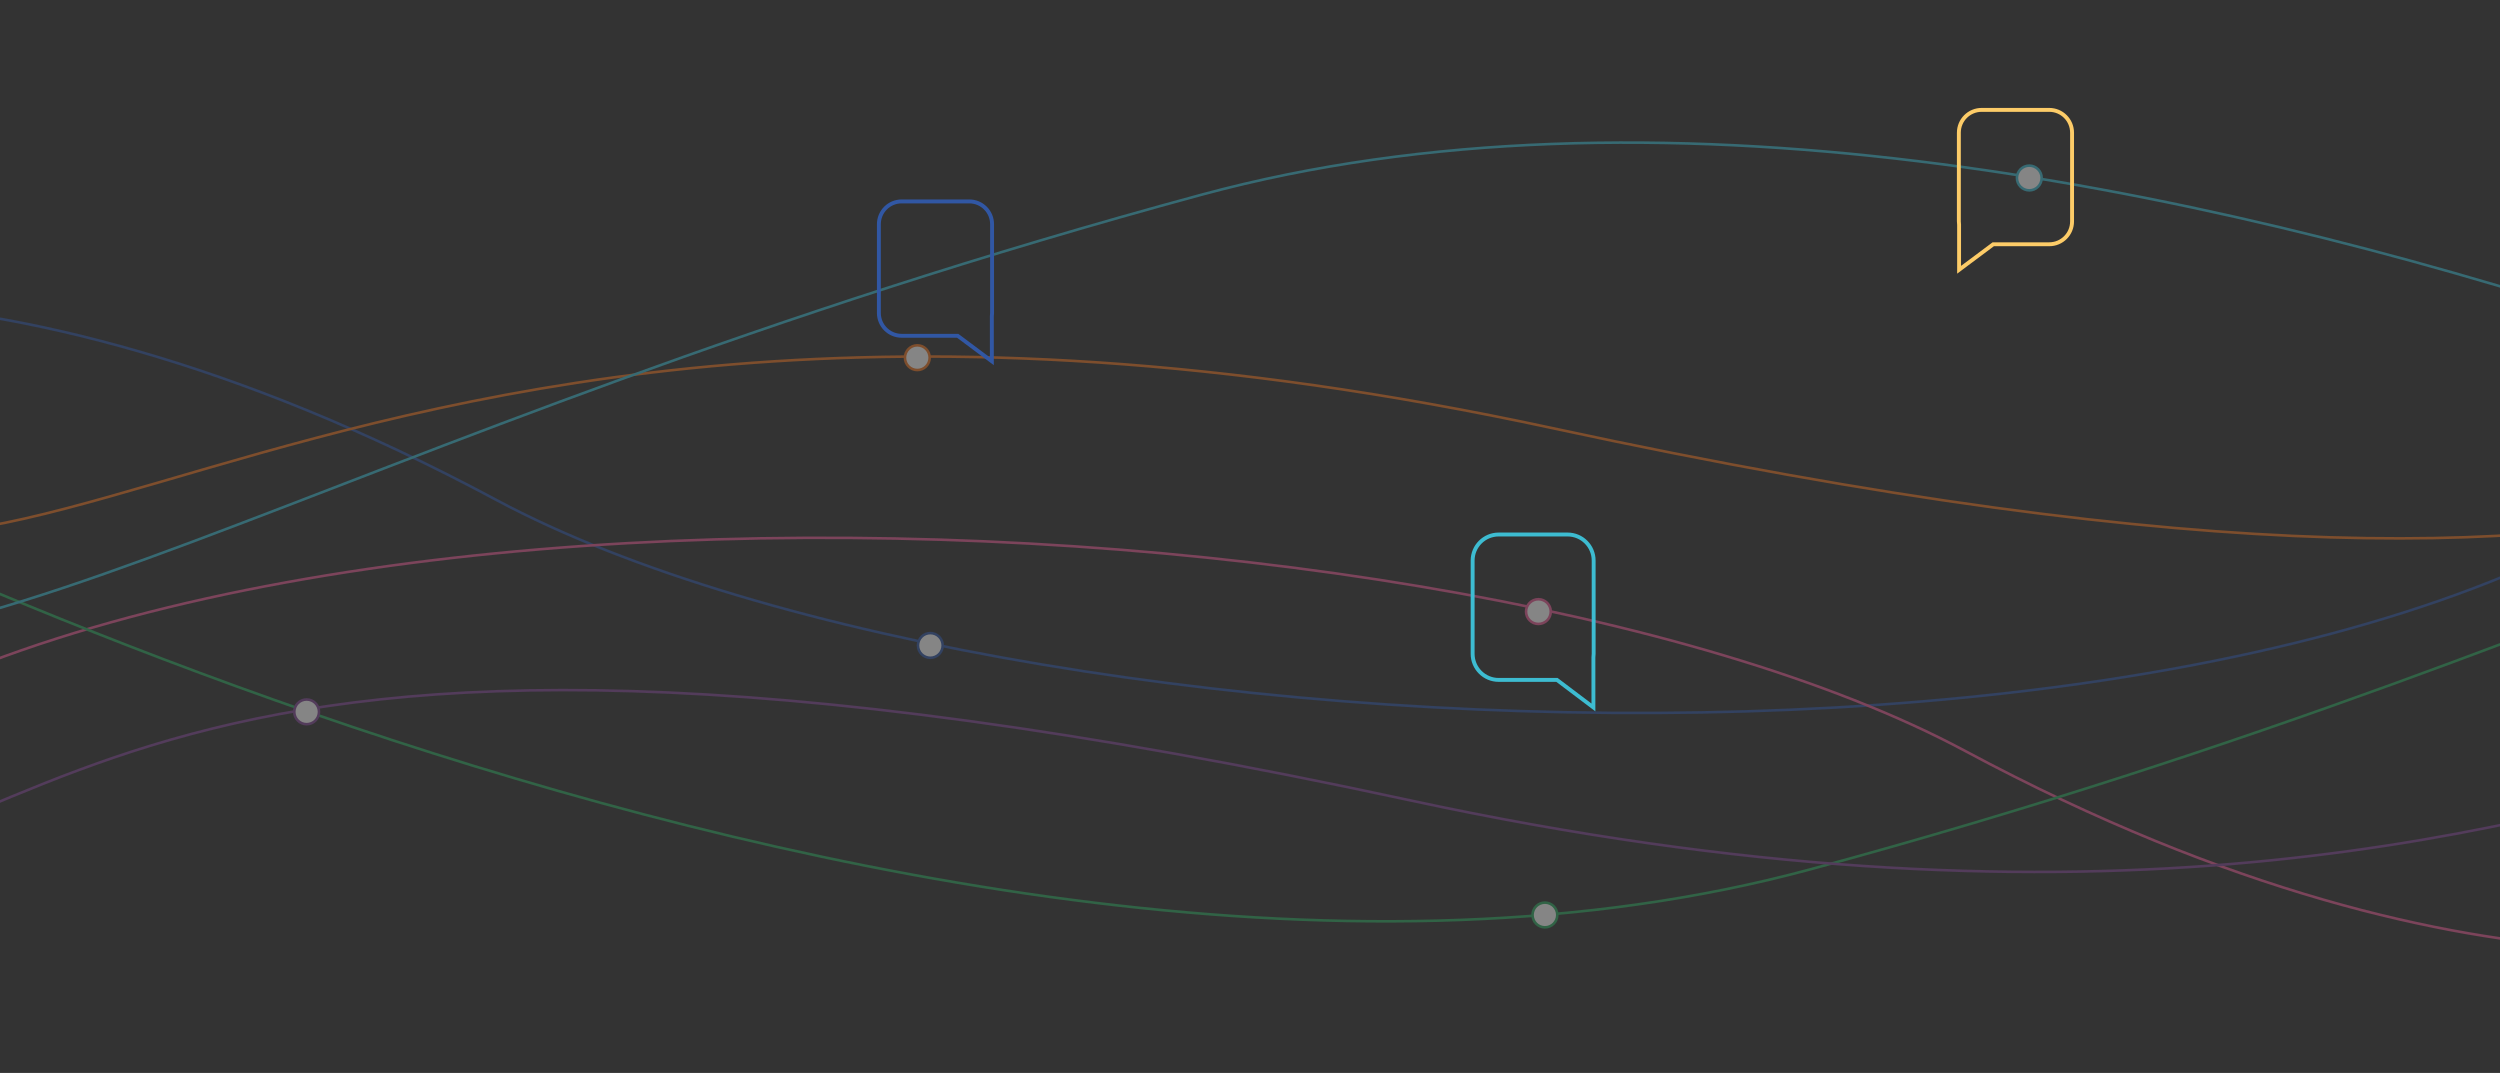 <svg xmlns="http://www.w3.org/2000/svg" xmlns:xlink="http://www.w3.org/1999/xlink" id="Layer_2" viewBox="0 0 1920 824"><rect x="0" y="0" width="1920" height="824" fill="#333333" stroke="none"/><script xmlns="">window.freighter = true;</script><script xmlns=""/><defs><style>.cls-1,.cls-2,.cls-3,.cls-4,.cls-5,.cls-6,.cls-7{fill:none;}.cls-8{clip-path:url(#clippath);}.cls-9{fill:#fdcc68;}.cls-10{fill:#3157a4;}.cls-11{fill:#3dbcd1;}.cls-2,.cls-3,.cls-4,.cls-5,.cls-6,.cls-7,.cls-12,.cls-13,.cls-14,.cls-15,.cls-16,.cls-17{stroke-width:2px;}.cls-2,.cls-12{stroke:#3157a4;}.cls-3,.cls-13{stroke:#814896;}.cls-4,.cls-16{stroke:#ee7622;}.cls-5,.cls-15{stroke:#e85c96;}.cls-6,.cls-14{stroke:#3dbcd1;}.cls-7,.cls-17{stroke:#2dab61;}.cls-18{opacity:.4;}.cls-12,.cls-13,.cls-14,.cls-15,.cls-16,.cls-17{fill:#fff;}</style><clipPath id="clippath"><rect class="cls-1" width="1920" height="824"/></clipPath></defs><g id="Layer_1-2"><g class="cls-8"><g id="Mask_Group_78741"><g id="Group_86213" class="cls-18"><path id="Path_17847" class="cls-2" d="M-272.62,245.65S-27.84,164.69,381.14,383.93s1556.11,255.12,1781.73-123.76"/><path id="Path_17848" class="cls-5" d="M2162.87,714.97s-244.77,80.96-653.76-138.29C1100.13,357.43-47,321.55-272.62,700.44"/><path id="Path_17849" class="cls-7" d="M-272.62,329.65s975.71,524.02,1663.1,337.97c687.39-186.05,982.39-416.02,1195.64-327.57"/><path id="Path_17850" class="cls-4" d="M2548.45,250c-339,19.71-329.7,300.19-1356.02,78.84S-47.55,651.06-273.17,272.17"/><path id="Path_17851" class="cls-3" d="M-273.17,693.48c339-19.71,329.7-300.19,1356.02-78.84,1026.32,221.35,1239.99-322.22,1465.61,56.67"/><path id="Path_17852" class="cls-6" d="M2586.13,487.44S1610.41-36.58,923.03,149.47-59.36,565.49-272.62,477.04"/><circle id="Ellipse_10990" class="cls-13" cx="235.5" cy="546.7" r="9.5"/><circle id="Ellipse_10991" class="cls-17" cx="1186.5" cy="702.7" r="9.5"/><circle id="Ellipse_10992" class="cls-15" cx="1181.5" cy="469.7" r="9.5"/><circle id="Ellipse_10993" class="cls-16" cx="704.5" cy="274.7" r="9.5"/><circle id="Ellipse_10994" class="cls-14" cx="1558.5" cy="136.7" r="9.5"/><circle id="Ellipse_10995" class="cls-12" cx="714.5" cy="495.7" r="9.5"/></g></g></g><g id="Union_102"><path class="cls-1" d="M1573.83,85.9c8.84,0,16,7.16,16,16v68.2c0,8.84-7.16,16-16,16h-43.52l-24.25,18.1v-31.76c-.11-.78-.17-1.56-.17-2.34V101.89c0-8.84,7.16-16,16-16h51.93Z"/><path class="cls-9" d="M1521.9,85.89c-8.84,0-16,7.16-16,16v68.2c0,.8,.06,1.58,.17,2.34v31.76l24.25-18.1h43.52c8.84,0,16-7.16,16-16V101.89c0-8.84-7.16-16-16-16h-51.93m0-3h51.93c2.56,0,5.05,.5,7.4,1.49,2.26,.96,4.29,2.33,6.04,4.07,1.74,1.74,3.11,3.78,4.07,6.04,.99,2.34,1.49,4.83,1.49,7.4v68.2c0,2.56-.5,5.05-1.49,7.4-.96,2.26-2.33,4.29-4.07,6.04-1.74,1.74-3.78,3.11-6.04,4.07-2.34,.99-4.83,1.49-7.4,1.49h-42.52l-28.24,21.09v-37.54c-.11-.84-.17-1.7-.17-2.55V101.89c0-2.56,.5-5.05,1.49-7.4,.96-2.26,2.33-4.29,4.07-6.04,1.74-1.74,3.78-3.11,6.04-4.07,2.34-.99,4.83-1.49,7.4-1.49Z"/></g><g id="Union_101"><path class="cls-1" d="M1196.27,520.67h-45.27c-10.22,0-18.5-8.28-18.5-18.5h0v-71.67c0-10.22,8.28-18.5,18.5-18.5h52.93c10.22,0,18.5,8.28,18.5,18.5v71.67c0,.87-.06,1.75-.18,2.61v35.52l-25.98-19.63Z"/><path class="cls-11" d="M1222.25,540.3v-35.52c.12-.85,.18-1.72,.18-2.61v-71.67c0-10.22-8.28-18.5-18.5-18.5h-52.94c-10.22,0-18.5,8.28-18.5,18.5v71.67c0,10.22,8.28,18.5,18.5,18.5h45.27l25.98,19.63m3,6.03l-29.99-22.66h-44.27c-2.9,0-5.72-.57-8.37-1.69-2.56-1.08-4.86-2.63-6.83-4.61s-3.52-4.27-4.61-6.83c-1.12-2.65-1.69-5.47-1.69-8.37v-71.67c0-2.9,.57-5.72,1.69-8.37,1.08-2.56,2.63-4.86,4.61-6.83,1.97-1.97,4.27-3.52,6.83-4.61,2.65-1.12,5.47-1.69,8.37-1.69h52.94c2.9,0,5.72,.57,8.37,1.69,2.56,1.08,4.86,2.63,6.83,4.61,1.97,1.97,3.52,4.27,4.61,6.83,1.12,2.65,1.69,5.47,1.69,8.37v71.67c0,.94-.06,1.88-.18,2.81v41.35Z"/></g><g id="Union_99"><path class="cls-1" d="M735.98,256.4h-43.52c-8.84,0-16-7.16-16-16v-68.2c0-8.84,7.16-16,16-16h51.93c8.84,0,16,7.16,16,16v68.2c0,.79-.06,1.57-.17,2.35v31.75l-24.25-18.1Z"/><path class="cls-10" d="M760.23,274.5v-31.76c.11-.77,.17-1.55,.17-2.35v-68.2c0-8.84-7.16-16-16-16h-51.93c-8.84,0-16,7.16-16,16v68.2c0,8.84,7.16,16,16,16h43.52l24.25,18.1m3,5.98l-28.24-21.09h-42.52c-2.56,0-5.05-.5-7.4-1.49-2.26-.96-4.29-2.33-6.04-4.07-1.74-1.74-3.11-3.78-4.07-6.04-.99-2.34-1.49-4.83-1.49-7.4v-68.2c0-2.56,.5-5.05,1.49-7.4,.96-2.26,2.33-4.29,4.07-6.04,1.74-1.74,3.78-3.11,6.04-4.07,2.34-.99,4.83-1.49,7.4-1.49h51.93c2.56,0,5.05,.5,7.4,1.49,2.26,.96,4.29,2.33,6.04,4.07,1.74,1.74,3.11,3.78,4.07,6.04,.99,2.34,1.49,4.83,1.49,7.4v68.2c0,.85-.06,1.71-.17,2.56v37.53Z"/></g></g><script xmlns=""/></svg>